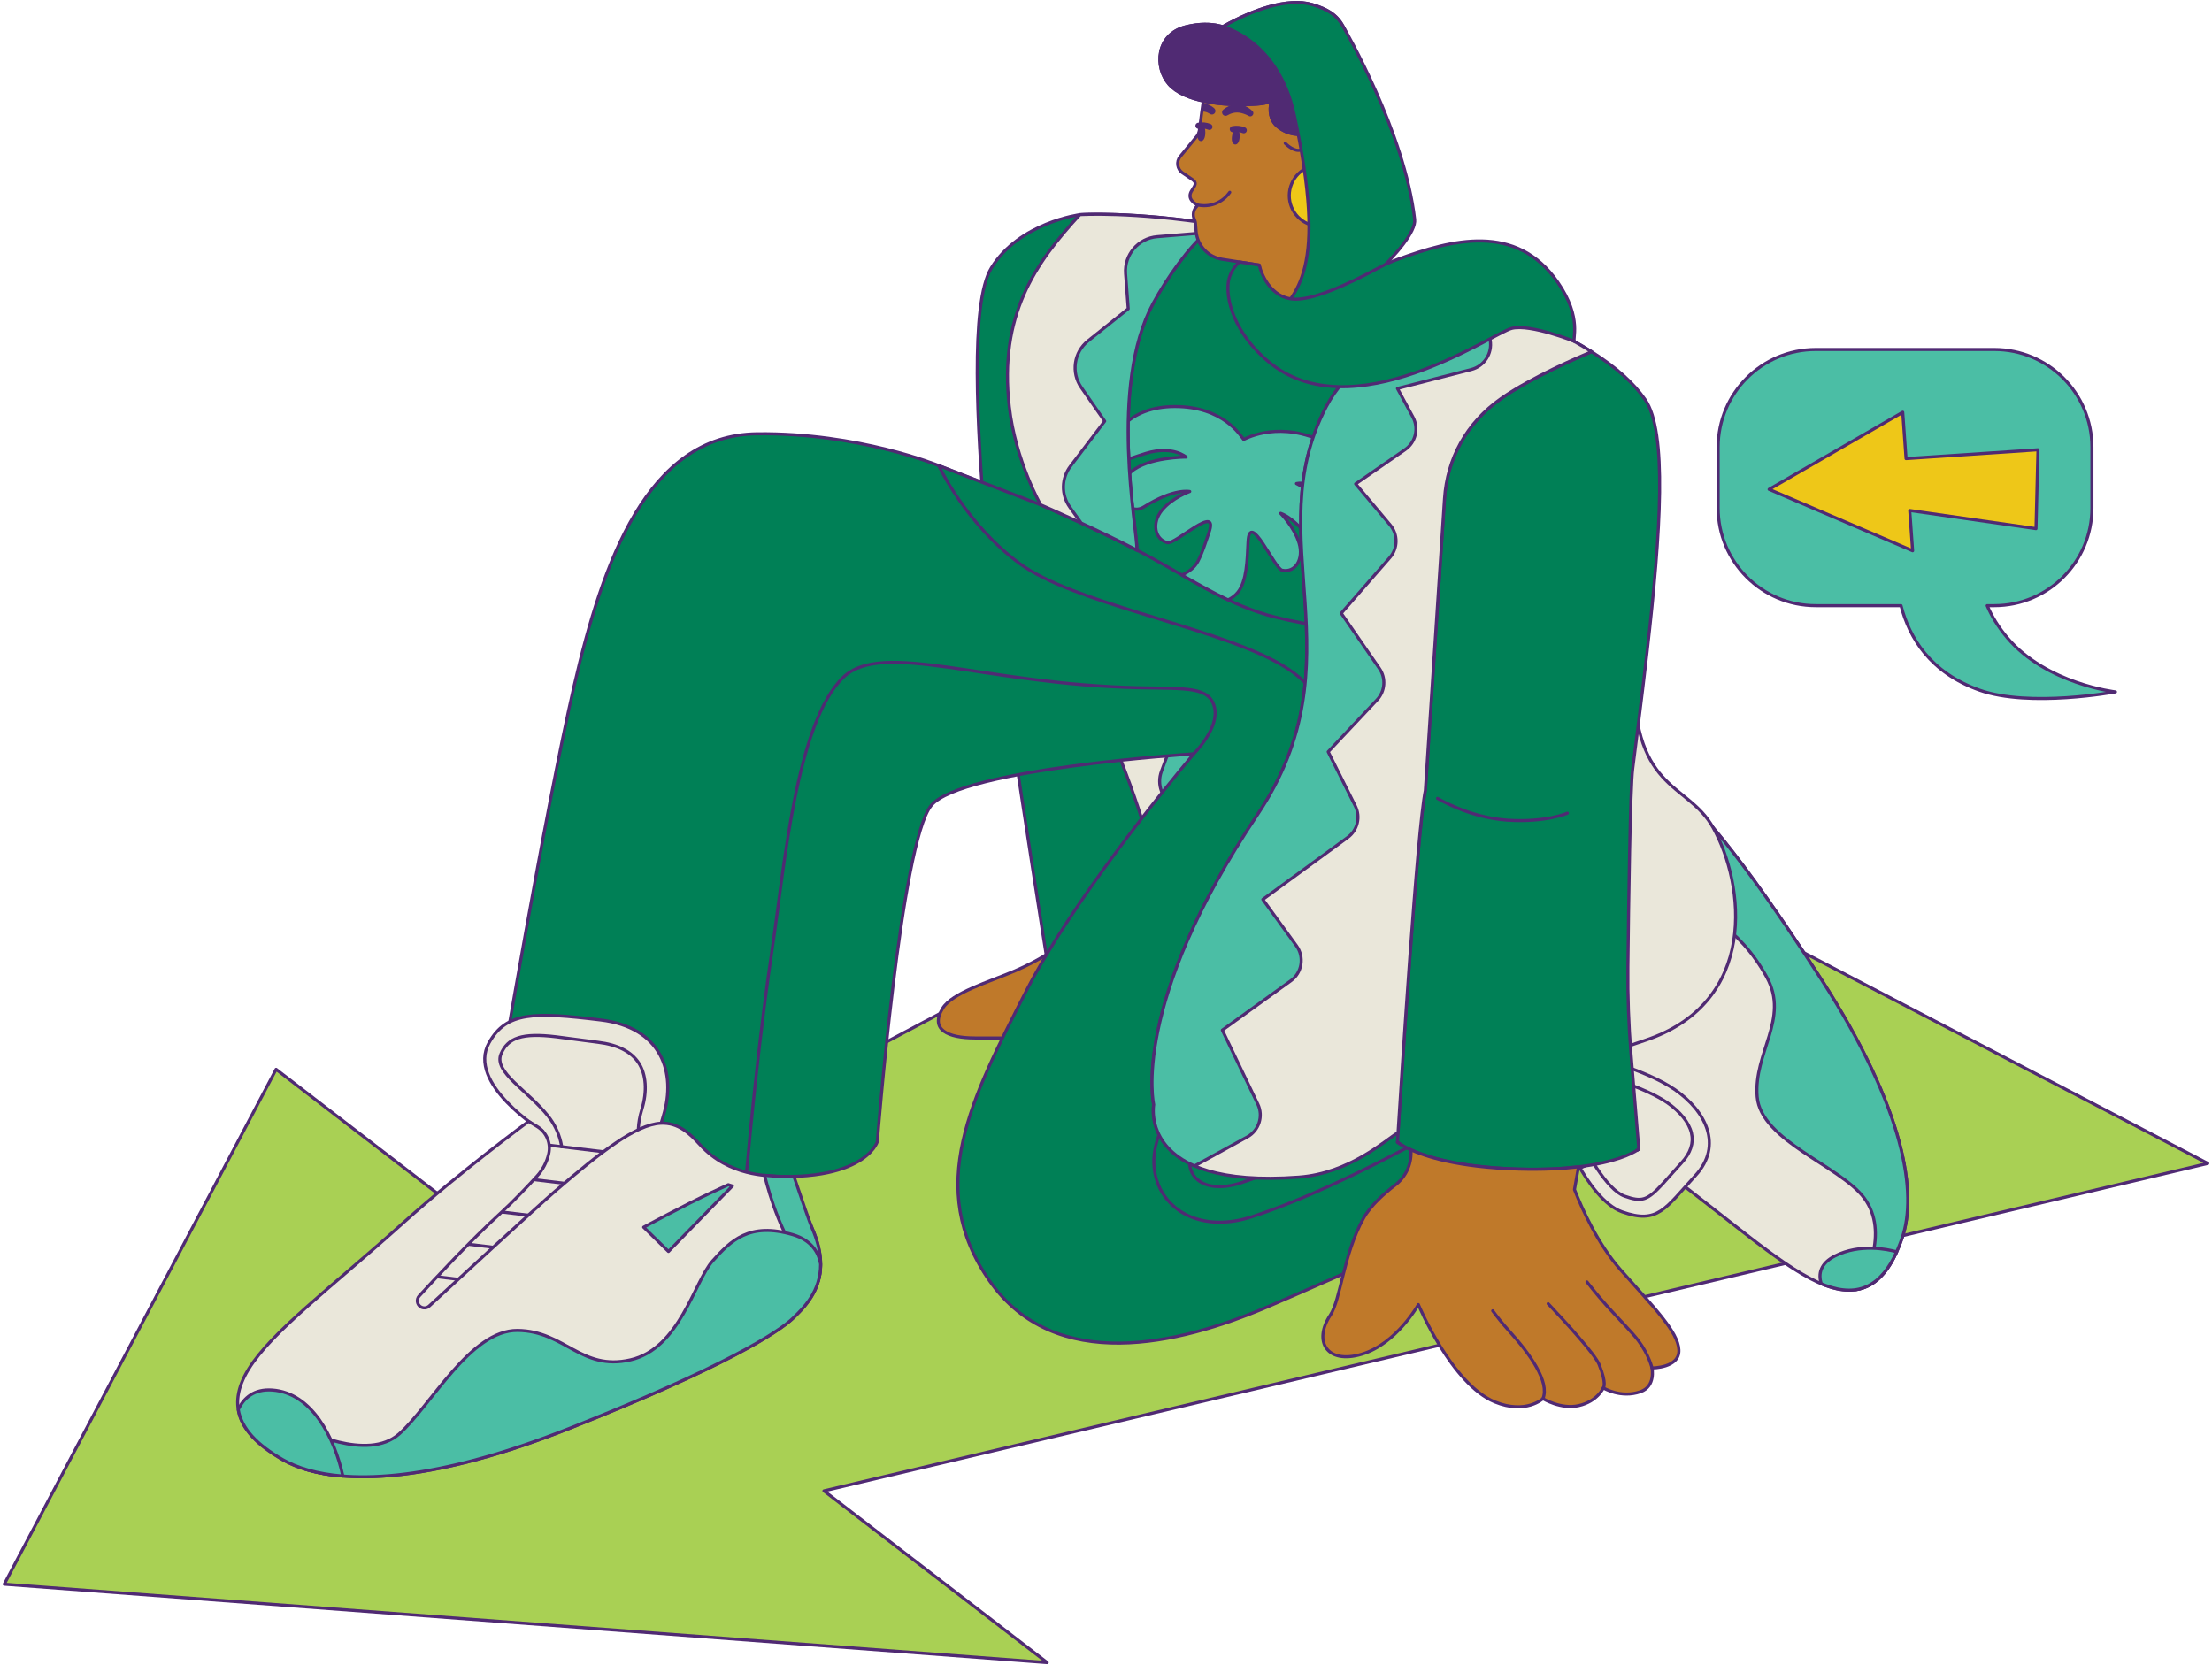 <svg width="522" height="393" viewBox="0 0 522 393" fill="none" xmlns="http://www.w3.org/2000/svg">
<path d="M521 274.581L336.564 178.353L118.942 293.766L65.152 252.375L1 373.893L247.121 392.399L194.442 351.863L521 274.581Z" fill="#A9D054"/>
<path d="M521 274.581L336.564 178.353L118.942 293.766L65.152 252.375L1 373.893L247.121 392.399L194.442 351.863L521 274.581Z" stroke="#502A73" stroke-width="0.724" stroke-miterlimit="10" stroke-linecap="round" stroke-linejoin="round"/>
<path d="M362.191 248.439C362.419 253.713 374.627 262.761 392.142 275.904C409.658 289.046 421.546 299.899 430.732 303.347C439.918 306.796 445.448 302.25 448.905 292.071C452.364 281.892 449.822 262.239 429.811 231.159C409.8 200.078 399.947 189.9 396.285 187.362C392.623 184.825 385.992 180.154 376.088 187.031C374.103 188.409 363.119 196.101 363.119 196.101L340.214 212.827C339.642 218.615 358.727 220.639 359.702 224.484C361.049 229.798 362.106 246.461 362.191 248.439Z" fill="#EAE7DA"/>
<path d="M362.191 248.439C362.419 253.713 374.627 262.761 392.142 275.904C409.658 289.046 421.546 299.899 430.732 303.347C439.918 306.796 445.448 302.25 448.905 292.071C452.364 281.892 449.822 262.239 429.811 231.159C409.8 200.078 399.947 189.9 396.285 187.362C392.623 184.825 385.992 180.154 376.088 187.031C374.103 188.409 363.119 196.101 363.119 196.101L340.214 212.827C339.642 218.615 358.727 220.639 359.702 224.484C361.049 229.798 362.106 246.461 362.191 248.439Z" stroke="#502A73" stroke-width="0.724" stroke-miterlimit="10" stroke-linecap="round" stroke-linejoin="round"/>
<path d="M340.678 214.592C343.262 218.578 352.265 217.784 355.588 220.585C366.001 217.842 382.677 206.24 385.59 198.411C387.779 192.527 387.215 187.389 385.868 183.444C383.058 183.497 379.803 184.451 376.088 187.03C374.103 188.409 363.12 196.101 363.12 196.101L340.296 212.767L340.678 214.592Z" fill="#4BBEA5"/>
<path d="M340.678 214.592C343.262 218.578 352.265 217.784 355.588 220.585C366.001 217.842 382.677 206.24 385.59 198.411C387.779 192.527 387.215 187.389 385.868 183.444C383.058 183.497 379.803 184.451 376.088 187.03C374.103 188.409 363.12 196.101 363.12 196.101L340.296 212.767L340.678 214.592Z" stroke="#502A73" stroke-width="0.724" stroke-miterlimit="10" stroke-linecap="round" stroke-linejoin="round"/>
<path d="M396.285 187.362C392.623 184.825 385.992 180.154 376.088 187.03C374.966 187.81 370.967 190.607 367.703 192.891C367.875 193.708 368.039 194.571 368.518 195.297C379.315 211.651 403.972 207.014 416.932 230.616C422.329 240.446 413.776 248.444 414.661 258.859C415.546 269.273 434.306 275.167 439.937 282.771C445.96 290.906 440.036 302.46 437.908 304.373C442.981 303.639 446.461 299.264 448.905 292.071C452.364 281.892 449.822 262.24 429.811 231.158C409.8 200.078 399.947 189.9 396.285 187.362Z" fill="#4BBEA5"/>
<path d="M396.285 187.362C392.623 184.825 385.992 180.154 376.088 187.03C374.966 187.81 370.967 190.607 367.703 192.891C367.875 193.708 368.039 194.571 368.518 195.297C379.315 211.651 403.972 207.014 416.932 230.616C422.329 240.446 413.776 248.444 414.661 258.859C415.546 269.273 434.306 275.167 439.937 282.771C445.96 290.906 440.036 302.46 437.908 304.373C442.981 303.639 446.461 299.264 448.905 292.071C452.364 281.892 449.822 262.24 429.811 231.158C409.8 200.078 399.947 189.9 396.285 187.362Z" stroke="#502A73" stroke-width="0.724" stroke-miterlimit="10" stroke-linecap="round" stroke-linejoin="round"/>
<path d="M374.259 217.12C374.802 217.866 375.558 218.904 376.609 220.349C380.346 225.484 387.118 233.664 387.118 233.664L391.307 227.243L374.366 216.188C374.331 216.496 374.295 216.807 374.259 217.12Z" fill="#4BBEA5"/>
<path d="M374.259 217.12C374.802 217.866 375.558 218.904 376.609 220.349C380.346 225.484 387.118 233.664 387.118 233.664L391.307 227.243L374.366 216.188C374.331 216.496 374.295 216.807 374.259 217.12Z" stroke="#502A73" stroke-width="0.724" stroke-miterlimit="10" stroke-linecap="round" stroke-linejoin="round"/>
<path d="M447.589 295.438C445.382 294.826 438.933 293.465 433.058 296.403C429.574 298.144 429.017 300.691 429.806 302.978C430.118 303.109 430.427 303.232 430.732 303.347C438.832 306.387 444.088 303.209 447.589 295.438Z" fill="#4BBEA5"/>
<path d="M447.589 295.438C445.382 294.826 438.933 293.465 433.058 296.403C429.574 298.144 429.017 300.691 429.806 302.978C430.118 303.109 430.427 303.232 430.732 303.347C438.832 306.387 444.088 303.209 447.589 295.438Z" stroke="#502A73" stroke-width="0.724" stroke-miterlimit="10" stroke-linecap="round" stroke-linejoin="round"/>
<path d="M387.037 261.741L385.253 265.342C386.691 266.432 387.923 267.383 388.78 268.072C389.419 268.588 390.027 269.068 390.603 269.513L392.131 266.429C390.626 264.982 388.863 263.369 387.037 261.741Z" fill="#4BBEA5"/>
<path d="M387.037 261.741L385.253 265.342C386.691 266.432 387.923 267.383 388.78 268.072C389.419 268.588 390.027 269.068 390.603 269.513L392.131 266.429C390.626 264.982 388.863 263.369 387.037 261.741Z" stroke="#502A73" stroke-width="0.724" stroke-miterlimit="10" stroke-linecap="round" stroke-linejoin="round"/>
<path d="M373.94 250.534L368.35 252.847C368.35 252.847 378.857 260.49 385.253 265.341L387.037 261.74C380.848 256.224 373.94 250.534 373.94 250.534Z" fill="#4BBEA5"/>
<path d="M373.94 250.534L368.35 252.847C368.35 252.847 378.857 260.49 385.253 265.341L387.037 261.74C380.848 256.224 373.94 250.534 373.94 250.534Z" stroke="#502A73" stroke-width="0.724" stroke-miterlimit="10" stroke-linecap="round" stroke-linejoin="round"/>
<path d="M396.295 270.964C395.669 269.979 394.127 268.35 392.131 266.43L390.603 269.514C396.27 273.896 398.744 274.812 396.295 270.964Z" fill="#4BBEA5"/>
<path d="M396.295 270.964C395.669 269.979 394.127 268.35 392.131 266.43L390.603 269.514C396.27 273.896 398.744 274.812 396.295 270.964Z" stroke="#502A73" stroke-width="0.724" stroke-miterlimit="10" stroke-linecap="round" stroke-linejoin="round"/>
<path d="M367.697 264.829C367.697 264.829 374.346 283.017 382.803 286.014C391.26 289.011 392.964 285.199 400.11 277.428C406.662 270.305 402.509 262.182 395.224 257.155C387.939 252.128 374.343 248.948 374.343 248.948L367.697 264.829Z" fill="#EAE7DA"/>
<path d="M367.697 264.829C367.697 264.829 374.346 283.017 382.803 286.014C391.26 289.011 392.964 285.199 400.11 277.428C406.662 270.305 402.509 262.182 395.224 257.155C387.939 252.128 374.343 248.948 374.343 248.948L367.697 264.829Z" stroke="#502A73" stroke-width="0.724" stroke-miterlimit="10" stroke-linecap="round" stroke-linejoin="round"/>
<path d="M374.696 252.907C378.559 253.849 388.324 256.71 393.437 260.239C396.475 262.335 398.555 264.927 399.145 267.351C399.727 269.75 398.954 272.129 396.844 274.423C395.889 275.461 395.019 276.443 394.251 277.308C393.599 278.043 392.993 278.726 392.419 279.351C388.745 283.345 387.476 283.759 383.369 282.303C379.234 280.838 373.913 271.759 371.564 265.36" fill="#EAE7DA"/>
<path d="M374.696 252.907C378.559 253.849 388.324 256.71 393.437 260.239C396.475 262.335 398.555 264.927 399.145 267.351C399.727 269.75 398.954 272.129 396.844 274.423C395.889 275.461 395.019 276.443 394.251 277.308C393.599 278.043 392.993 278.726 392.419 279.351C388.745 283.345 387.476 283.759 383.369 282.303C379.234 280.838 373.913 271.759 371.564 265.36" stroke="#502A73" stroke-width="0.724" stroke-miterlimit="10" stroke-linecap="round" stroke-linejoin="round"/>
<path d="M249.177 223.794C249.177 223.794 245.631 226.518 239.513 229.139C233.396 231.761 224.709 234.28 222.448 237.982C219.377 243.005 223.681 244.972 230.055 244.972H249.589C249.589 244.972 235.504 260.753 246.196 262.398C256.888 264.043 261.309 250.318 261.309 250.318L283.309 222.149" fill="#BF792A"/>
<path d="M249.177 223.794C249.177 223.794 245.631 226.518 239.513 229.139C233.396 231.761 224.709 234.28 222.448 237.982C219.377 243.005 223.681 244.972 230.055 244.972H249.589C249.589 244.972 235.504 260.753 246.196 262.398C256.888 264.043 261.309 250.318 261.309 250.318L283.309 222.149" stroke="#502A73" stroke-width="0.724" stroke-miterlimit="10" stroke-linecap="round" stroke-linejoin="round"/>
<path d="M232.331 122.483C232.431 123.769 232.529 125.021 232.626 126.23C234.27 146.997 248.149 233.253 248.149 233.253L293.385 219.271L279.633 133.628L232.331 122.483Z" fill="#008056"/>
<path d="M232.331 122.483C232.431 123.769 232.529 125.021 232.626 126.23C234.27 146.997 248.149 233.253 248.149 233.253L293.385 219.271L279.633 133.628L232.331 122.483Z" stroke="#502A73" stroke-width="0.724" stroke-miterlimit="10" stroke-linecap="round" stroke-linejoin="round"/>
<path d="M277.141 118.108L254.831 50.667C254.831 50.667 240.541 52.517 233.962 63.21C228.806 71.588 230.718 101.663 232.332 122.483L279.633 133.629L277.141 118.108Z" fill="#008056"/>
<path d="M277.141 118.108L254.831 50.667C254.831 50.667 240.541 52.517 233.962 63.21C228.806 71.588 230.718 101.663 232.332 122.483L279.633 133.629L277.141 118.108Z" stroke="#502A73" stroke-width="0.724" stroke-miterlimit="10" stroke-linecap="round" stroke-linejoin="round"/>
<path d="M250.565 147.408C250.565 147.408 275.342 198.658 272.103 210.224C268.865 221.79 297.446 233.047 317.339 231.197C337.232 229.346 318.11 198.761 318.11 198.761L316.722 179.33C316.722 179.33 283.412 157.587 281.562 153.423C279.711 149.259 250.565 147.408 250.565 147.408Z" fill="#EAE7DA"/>
<path d="M250.565 147.408C250.565 147.408 275.342 198.658 272.103 210.224C268.865 221.79 297.446 233.047 317.339 231.197C337.232 229.346 318.11 198.761 318.11 198.761L316.722 179.33C316.722 179.33 283.412 157.587 281.562 153.423C279.711 149.259 250.565 147.408 250.565 147.408Z" stroke="#502A73" stroke-width="0.724" stroke-miterlimit="10" stroke-linecap="round" stroke-linejoin="round"/>
<path d="M279.3 167.867L274.073 182.055C272.938 185.137 274.204 188.587 277.064 190.202L294.31 199.943L309.525 180.204L279.3 167.867Z" fill="#4BBEA5"/>
<path d="M279.3 167.867L274.073 182.055C272.938 185.137 274.204 188.587 277.064 190.202L294.31 199.943L309.525 180.204L279.3 167.867Z" stroke="#502A73" stroke-width="0.724" stroke-miterlimit="10" stroke-linecap="round" stroke-linejoin="round"/>
<path d="M357.331 181.643L329.572 144.633L289.683 135.996L284.238 136.341L283.103 134.146L221.522 109.884C221.522 109.884 202.631 102.093 178.651 102.378C152.744 102.687 142.257 132.501 135.473 161.904C128.687 191.307 117.738 256.075 117.738 256.075C117.738 256.075 123.29 270.88 175.361 277.048C203.662 280.401 207.026 269.492 207.026 269.492C207.026 269.492 212.578 198.709 219.775 190.073C226.971 181.437 281.459 177.942 281.459 177.942L281.693 177.938C274.447 186.577 252.867 213.017 242.187 233.869C229.232 259.159 218.13 280.338 233.55 302.339C248.972 324.34 278.169 317.349 298.936 308.508C314.716 301.789 355.897 283.32 374.77 274.835C380.316 272.342 383.141 266.113 381.364 260.297L357.331 181.643Z" fill="#008056"/>
<path d="M357.331 181.643L329.572 144.633L289.683 135.996L284.238 136.341L283.103 134.146L221.522 109.884C221.522 109.884 202.631 102.093 178.651 102.378C152.744 102.687 142.257 132.501 135.473 161.904C128.687 191.307 117.738 256.075 117.738 256.075C117.738 256.075 123.29 270.88 175.361 277.048C203.662 280.401 207.026 269.492 207.026 269.492C207.026 269.492 212.578 198.709 219.775 190.073C226.971 181.437 281.459 177.942 281.459 177.942L281.693 177.938C274.447 186.577 252.867 213.017 242.187 233.869C229.232 259.159 218.13 280.338 233.55 302.339C248.972 324.34 278.169 317.349 298.936 308.508C314.716 301.789 355.897 283.32 374.77 274.835C380.316 272.342 383.141 266.113 381.364 260.297L357.331 181.643Z" stroke="#502A73" stroke-width="0.724" stroke-miterlimit="10" stroke-linecap="round" stroke-linejoin="round"/>
<path d="M287.812 288.456C283.135 288.456 279.009 286.885 276.114 283.862C272.27 279.852 271.256 273.992 273.401 268.189C275.917 261.381 288.413 243.917 304.487 221.794C309.226 215.272 313.319 209.638 315.826 205.991C324.403 193.515 330.946 172.975 331.012 172.769C331.711 170.555 334.07 169.327 336.288 170.026C338.502 170.725 339.731 173.086 339.032 175.301C338.751 176.19 332.053 197.234 322.757 210.756C320.188 214.493 316.065 220.168 311.291 226.738C300.266 241.913 283.604 264.845 281.291 271.104C280.273 273.858 280.599 276.387 282.187 278.043C284.277 280.225 288.212 280.663 292.713 279.213C321.267 270.028 366.333 241.307 366.784 241.018C368.742 239.768 371.342 240.339 372.594 242.295C373.844 244.252 373.274 246.853 371.317 248.104C369.435 249.308 324.871 277.705 295.288 287.22C292.714 288.049 290.191 288.455 287.812 288.456Z" fill="#008056"/>
<path d="M287.812 288.456C283.135 288.456 279.009 286.885 276.114 283.862C272.27 279.852 271.256 273.992 273.401 268.189C275.917 261.381 288.413 243.917 304.487 221.794C309.226 215.272 313.319 209.638 315.826 205.991C324.403 193.515 330.946 172.975 331.012 172.769C331.711 170.555 334.07 169.327 336.288 170.026C338.502 170.725 339.731 173.086 339.032 175.301C338.751 176.19 332.053 197.234 322.757 210.756C320.188 214.493 316.065 220.168 311.291 226.738C300.266 241.913 283.604 264.845 281.291 271.104C280.273 273.858 280.599 276.387 282.187 278.043C284.277 280.225 288.212 280.663 292.713 279.213C321.267 270.028 366.333 241.307 366.784 241.018C368.742 239.768 371.342 240.339 372.594 242.295C373.844 244.252 373.274 246.853 371.317 248.104C369.435 249.308 324.871 277.705 295.288 287.22C292.714 288.049 290.191 288.455 287.812 288.456Z" stroke="#502A73" stroke-width="0.724" stroke-miterlimit="10" stroke-linecap="round" stroke-linejoin="round"/>
<path d="M295.852 264.711L308.497 254.842C321.142 244.972 338.414 228.626 338.414 228.626" stroke="#502A73" stroke-width="0.724" stroke-miterlimit="10" stroke-linecap="round" stroke-linejoin="round"/>
<path d="M354.246 94.051C361.401 89.042 372.754 84.192 375.586 83.014C364.687 76.116 347.584 69.161 321.759 61.153C281.973 48.816 254.832 50.666 254.832 50.666C244.218 62.199 244.409 78.112 244.962 93.229C245.429 106.006 245.579 119.136 245.579 119.136L221.522 109.883C221.522 109.883 227.999 123.763 240.644 133.016C253.289 142.267 284.44 147.511 300.478 155.838C316.516 164.166 310.348 172.802 318.058 182.979C325.768 193.157 336.358 186.577 336.358 186.577C336.358 186.577 340.264 127.155 340.881 117.697C341.499 108.239 346.021 99.808 354.246 94.051Z" fill="#008056"/>
<path d="M354.246 94.051C361.401 89.042 372.754 84.192 375.586 83.014C364.687 76.116 347.584 69.161 321.759 61.153C281.973 48.816 254.832 50.666 254.832 50.666C244.218 62.199 244.409 78.112 244.962 93.229C245.429 106.006 245.579 119.136 245.579 119.136L221.522 109.883C221.522 109.883 227.999 123.763 240.644 133.016C253.289 142.267 284.44 147.511 300.478 155.838C316.516 164.166 310.348 172.802 318.058 182.979C325.768 193.157 336.358 186.577 336.358 186.577C336.358 186.577 340.264 127.155 340.881 117.697C341.499 108.239 346.021 99.808 354.246 94.051Z" stroke="#502A73" stroke-width="0.724" stroke-miterlimit="10" stroke-linecap="round" stroke-linejoin="round"/>
<path d="M245.579 119.136C245.579 119.136 260.795 125.716 271.384 131.473C281.917 137.2 290.153 142.95 300.993 145.66C317.442 149.773 332.452 148.95 332.452 148.95" stroke="#502A73" stroke-width="0.724" stroke-miterlimit="10" stroke-linecap="round" stroke-linejoin="round"/>
<path d="M270.481 106.973C276.729 105.083 279.924 107.873 279.924 107.873C279.924 107.873 270.894 107.827 266.883 111.39C262.87 114.954 265.747 122.271 270.014 119.594C277.077 115.16 280.763 115.997 280.763 115.997C280.763 115.997 276.636 117.46 274.206 120.412C271.776 123.365 272.451 127.252 275.489 128.077C277.335 128.578 287.804 118.511 285.291 125.712C284.351 128.406 283.807 130.301 282.693 132.45C281.947 133.889 280.606 134.936 278.908 135.712C282.612 137.832 286.16 139.843 289.824 141.576C290.747 141.115 291.54 140.52 292.151 139.749C294.205 137.157 294.319 132.193 294.511 127.928C294.86 120.206 300.716 134.195 302.584 134.587C305.656 135.231 307.696 131.995 306.562 128.186C305.429 124.377 302.202 121.148 302.202 121.148C302.202 121.148 305.869 122.078 310.686 129.365C313.595 133.768 318.901 128.416 316.549 123.323C314.196 118.231 305.945 114.125 305.945 114.125C305.945 114.125 309.881 113.049 314.886 117.643C318.423 120.889 320.403 123.589 321.791 121.752C324.427 118.264 322.864 109.606 312.79 104.501C302.288 99.18 294.418 103.281 293.488 103.715C292.798 102.891 288.738 95.923 277.21 95.952C266.151 95.979 261.553 103.156 262.678 107.549C263.27 109.862 266.065 108.309 270.481 106.973Z" fill="#4BBEA5"/>
<path d="M270.481 106.973C276.729 105.083 279.924 107.873 279.924 107.873C279.924 107.873 270.894 107.827 266.883 111.39C262.87 114.954 265.747 122.271 270.014 119.594C277.077 115.16 280.763 115.997 280.763 115.997C280.763 115.997 276.636 117.46 274.206 120.412C271.776 123.365 272.451 127.252 275.489 128.077C277.335 128.578 287.804 118.511 285.291 125.712C284.351 128.406 283.807 130.301 282.693 132.45C281.947 133.889 280.606 134.936 278.908 135.712C282.612 137.832 286.16 139.843 289.824 141.576C290.747 141.115 291.54 140.52 292.151 139.749C294.205 137.157 294.319 132.193 294.511 127.928C294.86 120.206 300.716 134.195 302.584 134.587C305.656 135.231 307.696 131.995 306.562 128.186C305.429 124.377 302.202 121.148 302.202 121.148C302.202 121.148 305.869 122.078 310.686 129.365C313.595 133.768 318.901 128.416 316.549 123.323C314.196 118.231 305.945 114.125 305.945 114.125C305.945 114.125 309.881 113.049 314.886 117.643C318.423 120.889 320.403 123.589 321.791 121.752C324.427 118.264 322.864 109.606 312.79 104.501C302.288 99.18 294.418 103.281 293.488 103.715C292.798 102.891 288.738 95.923 277.21 95.952C266.151 95.979 261.553 103.156 262.678 107.549C263.27 109.862 266.065 108.309 270.481 106.973Z" stroke="#502A73" stroke-width="0.724" stroke-miterlimit="10" stroke-linecap="round" stroke-linejoin="round"/>
<path d="M245.579 119.136C245.579 119.136 258.076 124.54 268.301 129.838C268.362 124.787 261.617 91.069 272.103 71.639C276.268 63.921 283.172 54.744 287.495 53.073C267.208 49.824 254.832 50.667 254.832 50.667C244.218 62.199 235.71 74.415 238.177 96.004C239.629 108.707 245.579 119.136 245.579 119.136Z" fill="#EAE7DA"/>
<path d="M245.579 119.136C245.579 119.136 258.076 124.54 268.301 129.838C268.362 124.787 261.617 91.069 272.103 71.639C276.268 63.921 283.172 54.744 287.495 53.073C267.208 49.824 254.832 50.667 254.832 50.667C244.218 62.199 235.71 74.415 238.177 96.004C239.629 108.707 245.579 119.136 245.579 119.136Z" stroke="#502A73" stroke-width="0.724" stroke-miterlimit="10" stroke-linecap="round" stroke-linejoin="round"/>
<path d="M284.632 54.91L273.065 55.863C268.607 56.23 265.282 60.126 265.618 64.586L266.243 72.873L256.766 80.455C253.421 83.131 252.722 87.941 255.169 91.458L260.692 99.397L252.606 110.037C250.446 112.879 250.39 116.798 252.47 119.701L255.151 123.442C259.187 125.311 263.949 127.583 268.301 129.839C268.362 124.787 261.617 91.07 272.103 71.639C275.435 65.466 280.518 58.362 284.632 54.91Z" fill="#4BBEA5"/>
<path d="M284.632 54.91L273.065 55.863C268.607 56.23 265.282 60.126 265.618 64.586L266.243 72.873L256.766 80.455C253.421 83.131 252.722 87.941 255.169 91.458L260.692 99.397L252.606 110.037C250.446 112.879 250.39 116.798 252.47 119.701L255.151 123.442C259.187 125.311 263.949 127.583 268.301 129.839C268.362 124.787 261.617 91.07 272.103 71.639C275.435 65.466 280.518 58.362 284.632 54.91Z" stroke="#502A73" stroke-width="0.724" stroke-miterlimit="10" stroke-linecap="round" stroke-linejoin="round"/>
<path d="M368.35 252.847C368.35 252.847 377.926 248.932 388.071 245.589C415.211 236.645 411.664 208.578 404.262 195.316C398.11 184.293 384.677 187.143 385.603 156.609C386.528 126.075 384.215 132.552 384.215 132.552L370.798 139.029" fill="#EAE7DA"/>
<path d="M368.35 252.847C368.35 252.847 377.926 248.932 388.071 245.589C415.211 236.645 411.664 208.578 404.262 195.316C398.11 184.293 384.677 187.143 385.603 156.609C386.528 126.075 384.215 132.552 384.215 132.552L370.798 139.029" stroke="#502A73" stroke-width="0.724" stroke-miterlimit="10" stroke-linecap="round" stroke-linejoin="round"/>
<path d="M329.806 269.567C329.815 269.574 329.828 269.584 329.841 269.594C329.848 269.601 329.857 269.608 329.867 269.616C329.884 269.63 329.908 269.647 329.931 269.665C329.952 269.68 329.975 269.698 330 269.716C330.022 269.733 330.046 269.75 330.073 269.77C330.098 269.787 330.125 269.807 330.153 269.826C330.176 269.842 330.202 269.86 330.228 269.877C330.261 269.901 330.293 269.923 330.329 269.947C330.359 269.966 330.391 269.988 330.423 270.008C330.49 270.051 330.561 270.098 330.638 270.146C330.676 270.169 330.713 270.192 330.752 270.217C330.8 270.246 330.852 270.277 330.904 270.309C330.946 270.333 330.989 270.359 331.033 270.384C331.09 270.417 331.146 270.45 331.208 270.485C331.257 270.513 331.312 270.543 331.365 270.572C331.468 270.629 331.578 270.688 331.692 270.749C331.754 270.781 331.816 270.814 331.881 270.848C331.95 270.884 332.022 270.92 332.095 270.956C332.166 270.991 332.239 271.027 332.312 271.064C332.387 271.1 332.46 271.136 332.537 271.173C336.218 272.926 344.005 275.515 358.359 275.918C364.087 276.078 368.746 275.832 372.519 275.384C381.195 274.354 385.138 272.243 386.326 271.476C386.334 271.47 386.344 271.464 386.352 271.459C386.39 271.434 386.426 271.411 386.458 271.388C386.467 271.382 386.475 271.377 386.483 271.372C386.536 271.335 386.58 271.304 386.616 271.278C386.624 271.272 386.635 271.264 386.643 271.258C386.656 271.248 386.668 271.24 386.678 271.231C386.688 271.224 386.699 271.215 386.706 271.21C386.711 271.206 386.717 271.202 386.72 271.2C386.727 271.194 386.734 271.188 386.734 271.188L384.891 248.752C384.33 241.931 384.086 235.091 384.16 228.247C384.323 213.08 384.693 186.18 385.295 181.437C386.093 175.141 386.887 168.892 387.628 162.794C388.006 159.692 388.369 156.63 388.714 153.62C391.941 125.421 393.454 101.874 388.225 94.308C385.561 90.455 381.479 86.743 375.586 83.014C372.754 84.191 361.402 89.043 354.246 94.051C346.022 99.809 341.498 108.239 340.881 117.697C340.549 122.803 339.257 142.465 338.139 159.483C337.973 162.006 337.811 164.472 337.657 166.822C336.922 177.987 336.358 186.578 336.358 186.578C334.269 196.413 329.779 269.541 329.779 269.543C329.779 269.543 329.785 269.549 329.792 269.555C329.796 269.558 329.802 269.562 329.806 269.567Z" fill="#008056"/>
<path d="M329.806 269.567C329.815 269.574 329.828 269.584 329.841 269.594C329.848 269.601 329.857 269.608 329.867 269.616C329.884 269.63 329.908 269.647 329.931 269.665C329.952 269.68 329.975 269.698 330 269.716C330.022 269.733 330.046 269.75 330.073 269.77C330.098 269.787 330.125 269.807 330.153 269.826C330.176 269.842 330.202 269.86 330.228 269.877C330.261 269.901 330.293 269.923 330.329 269.947C330.359 269.966 330.391 269.988 330.423 270.008C330.49 270.051 330.561 270.098 330.638 270.146C330.676 270.169 330.713 270.192 330.752 270.217C330.8 270.246 330.852 270.277 330.904 270.309C330.946 270.333 330.989 270.359 331.033 270.384C331.09 270.417 331.146 270.45 331.208 270.485C331.257 270.513 331.312 270.543 331.365 270.572C331.468 270.629 331.578 270.688 331.692 270.749C331.754 270.781 331.816 270.814 331.881 270.848C331.95 270.884 332.022 270.92 332.095 270.956C332.166 270.991 332.239 271.027 332.312 271.064C332.387 271.1 332.46 271.136 332.537 271.173C336.218 272.926 344.005 275.515 358.359 275.918C364.087 276.078 368.746 275.832 372.519 275.384C381.195 274.354 385.138 272.243 386.326 271.476C386.334 271.47 386.344 271.464 386.352 271.459C386.39 271.434 386.426 271.411 386.458 271.388C386.467 271.382 386.475 271.377 386.483 271.372C386.536 271.335 386.58 271.304 386.616 271.278C386.624 271.272 386.635 271.264 386.643 271.258C386.656 271.248 386.668 271.24 386.678 271.231C386.688 271.224 386.699 271.215 386.706 271.21C386.711 271.206 386.717 271.202 386.72 271.2C386.727 271.194 386.734 271.188 386.734 271.188L384.891 248.752C384.33 241.931 384.086 235.091 384.16 228.247C384.323 213.08 384.693 186.18 385.295 181.437C386.093 175.141 386.887 168.892 387.628 162.794C388.006 159.692 388.369 156.63 388.714 153.62C391.941 125.421 393.454 101.874 388.225 94.308C385.561 90.455 381.479 86.743 375.586 83.014C372.754 84.191 361.402 89.043 354.246 94.051C346.022 99.809 341.498 108.239 340.881 117.697C340.549 122.803 339.257 142.465 338.139 159.483C337.973 162.006 337.811 164.472 337.657 166.822C336.922 177.987 336.358 186.578 336.358 186.578C334.269 196.413 329.779 269.541 329.779 269.543C329.779 269.543 329.785 269.549 329.792 269.555C329.796 269.558 329.802 269.562 329.806 269.567Z" stroke="#502A73" stroke-width="0.724" stroke-miterlimit="10" stroke-linecap="round" stroke-linejoin="round"/>
<path d="M386.484 271.37C386.475 271.376 386.468 271.382 386.459 271.388" stroke="#502A73" stroke-width="0.724" stroke-miterlimit="10" stroke-linecap="round" stroke-linejoin="round"/>
<path d="M386.354 271.458C386.345 271.463 386.335 271.47 386.326 271.476" stroke="#502A73" stroke-width="0.724" stroke-miterlimit="10" stroke-linecap="round" stroke-linejoin="round"/>
<path d="M330.228 269.878C330.202 269.86 330.176 269.843 330.153 269.826C330.176 269.843 330.201 269.86 330.228 269.878Z" fill="#008056"/>
<path d="M330.228 269.878C330.202 269.86 330.176 269.843 330.153 269.826C330.176 269.843 330.201 269.86 330.228 269.878Z" stroke="#502A73" stroke-width="0.724" stroke-miterlimit="10" stroke-linecap="round" stroke-linejoin="round"/>
<path d="M386.708 271.209C386.701 271.215 386.689 271.223 386.678 271.231C386.69 271.222 386.7 271.215 386.708 271.209Z" fill="#008056"/>
<path d="M386.708 271.209C386.701 271.215 386.689 271.223 386.678 271.231C386.69 271.222 386.7 271.215 386.708 271.209Z" stroke="#502A73" stroke-width="0.724" stroke-miterlimit="10" stroke-linecap="round" stroke-linejoin="round"/>
<path d="M329.793 269.555C329.786 269.55 329.778 269.544 329.778 269.544C329.778 269.544 329.784 269.548 329.793 269.555Z" fill="#008056"/>
<path d="M329.793 269.555C329.786 269.55 329.778 269.544 329.778 269.544C329.778 269.544 329.784 269.548 329.793 269.555Z" stroke="#502A73" stroke-width="0.724" stroke-miterlimit="10" stroke-linecap="round" stroke-linejoin="round"/>
<path d="M386.734 271.188C386.734 271.188 386.727 271.194 386.72 271.2C386.729 271.193 386.734 271.188 386.734 271.188Z" fill="#008056"/>
<path d="M386.734 271.188C386.734 271.188 386.727 271.194 386.72 271.2C386.729 271.193 386.734 271.188 386.734 271.188Z" stroke="#502A73" stroke-width="0.724" stroke-miterlimit="10" stroke-linecap="round" stroke-linejoin="round"/>
<path d="M386.644 271.257C386.636 271.264 386.625 271.272 386.616 271.278C386.625 271.271 386.636 271.264 386.644 271.257Z" fill="#008056"/>
<path d="M386.644 271.257C386.636 271.264 386.625 271.272 386.616 271.278C386.625 271.271 386.636 271.264 386.644 271.257Z" stroke="#502A73" stroke-width="0.724" stroke-miterlimit="10" stroke-linecap="round" stroke-linejoin="round"/>
<path d="M358.359 275.917C344.005 275.515 336.219 272.925 332.537 271.173C332.678 271.24 332.821 271.307 332.973 271.376C332.976 271.566 332.98 271.758 332.983 271.944C333.037 274.974 331.652 277.851 329.244 279.69C326.672 281.652 323.453 284.504 321.759 287.535C317.038 295.983 316.379 306.708 313.947 310.358C309.834 316.526 313.124 322.078 321.349 319.61C329.573 317.143 334.713 307.89 334.713 307.89C334.713 307.89 342.578 326.704 352.756 330.868C360.08 333.864 364.116 330.097 364.116 330.097C364.116 330.097 368.332 332.705 372.547 331.742C377.044 330.714 378.355 327.552 378.355 327.552C378.355 327.552 382.442 330.097 387.145 328.452C390.771 327.184 389.844 322.849 389.844 322.849C389.844 322.849 396.398 322.9 396.192 318.582C395.987 314.265 390.229 308.508 382.416 299.666C377.074 293.621 373.366 285.367 371.555 280.749C371.853 279.188 372.171 277.391 372.509 275.385C372.512 275.385 372.516 275.385 372.519 275.385C368.747 275.832 364.087 276.078 358.359 275.917Z" fill="#BF792A"/>
<path d="M358.359 275.917C344.005 275.515 336.219 272.925 332.537 271.173C332.678 271.24 332.821 271.307 332.973 271.376C332.976 271.566 332.98 271.758 332.983 271.944C333.037 274.974 331.652 277.851 329.244 279.69C326.672 281.652 323.453 284.504 321.759 287.535C317.038 295.983 316.379 306.708 313.947 310.358C309.834 316.526 313.124 322.078 321.349 319.61C329.573 317.143 334.713 307.89 334.713 307.89C334.713 307.89 342.578 326.704 352.756 330.868C360.08 333.864 364.116 330.097 364.116 330.097C364.116 330.097 368.332 332.705 372.547 331.742C377.044 330.714 378.355 327.552 378.355 327.552C378.355 327.552 382.442 330.097 387.145 328.452C390.771 327.184 389.844 322.849 389.844 322.849C389.844 322.849 396.398 322.9 396.192 318.582C395.987 314.265 390.229 308.508 382.416 299.666C377.074 293.621 373.366 285.367 371.555 280.749C371.853 279.188 372.171 277.391 372.509 275.385C372.512 275.385 372.516 275.385 372.519 275.385C368.747 275.832 364.087 276.078 358.359 275.917Z" stroke="#502A73" stroke-width="0.724" stroke-miterlimit="10" stroke-linecap="round" stroke-linejoin="round"/>
<path d="M330.752 270.216C330.713 270.192 330.676 270.169 330.638 270.146" stroke="#502A73" stroke-width="0.724" stroke-miterlimit="10" stroke-linecap="round" stroke-linejoin="round"/>
<path d="M332.313 271.063C332.239 271.027 332.165 270.991 332.094 270.956" stroke="#502A73" stroke-width="0.724" stroke-miterlimit="10" stroke-linecap="round" stroke-linejoin="round"/>
<path d="M330.074 269.77C330.047 269.751 330.023 269.732 330 269.715C330.023 269.732 330.046 269.75 330.074 269.77Z" fill="#008056"/>
<path d="M330.074 269.77C330.047 269.751 330.023 269.732 330 269.715C330.023 269.732 330.046 269.75 330.074 269.77Z" stroke="#502A73" stroke-width="0.724" stroke-miterlimit="10" stroke-linecap="round" stroke-linejoin="round"/>
<path d="M330.424 270.008C330.393 269.988 330.359 269.966 330.33 269.947C330.359 269.966 330.392 269.988 330.424 270.008Z" fill="#008056"/>
<path d="M330.424 270.008C330.393 269.988 330.359 269.966 330.33 269.947C330.359 269.966 330.392 269.988 330.424 270.008Z" stroke="#502A73" stroke-width="0.724" stroke-miterlimit="10" stroke-linecap="round" stroke-linejoin="round"/>
<path d="M331.033 270.383C330.989 270.357 330.946 270.332 330.905 270.307" stroke="#502A73" stroke-width="0.724" stroke-miterlimit="10" stroke-linecap="round" stroke-linejoin="round"/>
<path d="M331.882 270.848C331.816 270.814 331.755 270.781 331.693 270.748" stroke="#502A73" stroke-width="0.724" stroke-miterlimit="10" stroke-linecap="round" stroke-linejoin="round"/>
<path d="M329.931 269.665C329.908 269.646 329.885 269.629 329.868 269.615C329.886 269.63 329.907 269.646 329.931 269.665Z" fill="#008056"/>
<path d="M329.931 269.665C329.908 269.646 329.885 269.629 329.868 269.615C329.886 269.63 329.907 269.646 329.931 269.665Z" stroke="#502A73" stroke-width="0.724" stroke-miterlimit="10" stroke-linecap="round" stroke-linejoin="round"/>
<path d="M329.841 269.594C329.828 269.584 329.815 269.573 329.806 269.566C329.816 269.574 329.827 269.583 329.841 269.594Z" fill="#008056"/>
<path d="M329.841 269.594C329.828 269.584 329.815 269.573 329.806 269.566C329.816 269.574 329.827 269.583 329.841 269.594Z" stroke="#502A73" stroke-width="0.724" stroke-miterlimit="10" stroke-linecap="round" stroke-linejoin="round"/>
<path d="M331.365 270.572C331.313 270.543 331.258 270.514 331.208 270.485" stroke="#502A73" stroke-width="0.724" stroke-miterlimit="10" stroke-linecap="round" stroke-linejoin="round"/>
<path d="M352.253 309.359C353.291 310.776 354.604 312.435 356.184 314.18C361.058 319.561 365.748 326.124 364.116 330.097" fill="#BF792A"/>
<path d="M352.253 309.359C353.291 310.776 354.604 312.435 356.184 314.18C361.058 319.561 365.748 326.124 364.116 330.097" stroke="#502A73" stroke-width="0.724" stroke-miterlimit="10" stroke-linecap="round" stroke-linejoin="round"/>
<path d="M378.355 327.552C378.355 327.552 379.28 326.704 377.353 322.001C376.366 319.594 369.554 312.15 365.344 307.683" fill="#BF792A"/>
<path d="M378.355 327.552C378.355 327.552 379.28 326.704 377.353 322.001C376.366 319.594 369.554 312.15 365.344 307.683" stroke="#502A73" stroke-width="0.724" stroke-miterlimit="10" stroke-linecap="round" stroke-linejoin="round"/>
<path d="M389.844 322.849C389.844 322.849 389.15 319.764 386.606 316.372C385.158 314.442 381.961 311.264 379.024 307.993C376.798 305.515 374.5 302.544 374.5 302.544" fill="#BF792A"/>
<path d="M389.844 322.849C389.844 322.849 389.15 319.764 386.606 316.372C385.158 314.442 381.961 311.264 379.024 307.993C376.798 305.515 374.5 302.544 374.5 302.544" stroke="#502A73" stroke-width="0.724" stroke-miterlimit="10" stroke-linecap="round" stroke-linejoin="round"/>
<path d="M339.237 188.428C339.237 188.428 346.639 192.952 355.686 193.569C364.733 194.185 369.874 191.924 369.874 191.924" stroke="#502A73" stroke-width="0.724" stroke-miterlimit="10" stroke-linecap="round" stroke-linejoin="round"/>
<path d="M281.459 177.942L281.694 177.938C281.694 177.938 287.833 171.877 286.599 166.942C285.365 162.007 280.145 162.572 268.711 162.315C232.111 161.493 208.26 151.006 199.007 159.848C187.857 170.502 185.002 205.377 182.352 223.074C179.36 243.06 177.182 265.339 176.128 277.134" stroke="#502A73" stroke-width="0.724" stroke-miterlimit="10" stroke-linecap="round" stroke-linejoin="round"/>
<path d="M128.019 266.941C128.019 266.941 109.939 255.808 115.425 246.07C119.537 238.772 126.026 238.819 141.743 240.725C156.151 242.472 159.637 253.182 156.543 263.346C153.45 273.51 152.636 278.087 152.636 278.087L94.383 320.064L84.679 311.312L128.019 266.941Z" fill="#EAE7DA"/>
<path d="M128.019 266.941C128.019 266.941 109.939 255.808 115.425 246.07C119.537 238.772 126.026 238.819 141.743 240.725C156.151 242.472 159.637 253.182 156.543 263.346C153.45 273.51 152.636 278.087 152.636 278.087L94.383 320.064L84.679 311.312L128.019 266.941Z" stroke="#502A73" stroke-width="0.724" stroke-miterlimit="10" stroke-linecap="round" stroke-linejoin="round"/>
<path d="M149.076 274.122C152.435 270.344 149.304 268.936 151.475 261.803C152.764 257.565 152.493 253.581 150.729 250.873C148.983 248.192 145.745 246.547 141.105 245.985C139.006 245.73 137.058 245.465 135.338 245.232C133.877 245.034 132.522 244.849 131.259 244.696C123.179 243.716 119.845 244.94 118.232 248.723C116.393 253.038 124.624 257.397 129.379 263.445C130.771 265.216 131.789 267.261 132.314 269.451C132.411 269.857 132.492 270.271 132.542 270.667" fill="#EAE7DA"/>
<path d="M149.076 274.122C152.435 270.344 149.304 268.936 151.475 261.803C152.764 257.565 152.493 253.581 150.729 250.873C148.983 248.192 145.745 246.547 141.105 245.985C139.006 245.73 137.058 245.465 135.338 245.232C133.877 245.034 132.522 244.849 131.259 244.696C123.179 243.716 119.845 244.94 118.232 248.723C116.393 253.038 124.624 257.397 129.379 263.445C130.771 265.216 131.789 267.261 132.314 269.451C132.411 269.857 132.492 270.271 132.542 270.667" stroke="#502A73" stroke-width="0.724" stroke-miterlimit="10" stroke-linecap="round" stroke-linejoin="round"/>
<path d="M152.133 273.014L125.459 269.779" stroke="#502A73" stroke-width="0.724" stroke-miterlimit="10" stroke-linecap="round" stroke-linejoin="round"/>
<path d="M117.759 277.408L144.433 280.643" stroke="#502A73" stroke-width="0.724" stroke-miterlimit="10" stroke-linecap="round" stroke-linejoin="round"/>
<path d="M110.061 285.037L136.734 288.272" stroke="#502A73" stroke-width="0.724" stroke-miterlimit="10" stroke-linecap="round" stroke-linejoin="round"/>
<path d="M102.362 292.666L129.036 295.901" stroke="#502A73" stroke-width="0.724" stroke-miterlimit="10" stroke-linecap="round" stroke-linejoin="round"/>
<path d="M94.663 300.295L121.336 303.53" stroke="#502A73" stroke-width="0.724" stroke-miterlimit="10" stroke-linecap="round" stroke-linejoin="round"/>
<path d="M124.754 264.653C124.754 264.653 108.399 276.709 95.365 288.419C77.986 304.032 64.168 314.229 58.658 323.13C53.148 332.031 56.763 338.759 66.701 344.484C76.639 350.209 97.734 351.615 134.403 337.101C171.074 322.587 183.764 314.379 187.178 311.072C190.591 307.765 196.852 301.79 191.704 290.001C190.672 287.638 189.04 283.462 189.04 283.462L183.123 277.632C181.478 277.376 172.175 277.786 165.205 270.173C162.863 267.615 160.12 264.878 155.894 265.102C150.053 265.413 141.677 271.955 131.099 281.056C126.535 284.983 106.022 303.873 101.291 308.233C100.718 308.761 99.86 308.823 99.215 308.385C98.369 307.811 98.229 306.621 98.92 305.867C102.218 302.27 111.113 292.694 118.049 286.385C121.143 283.57 124.579 279.926 126.715 277.595C128.079 276.107 129.033 274.29 129.488 272.323C130.068 269.816 128.975 267.22 126.777 265.883L124.754 264.653Z" fill="#EAE7DA"/>
<path d="M124.754 264.653C124.754 264.653 108.399 276.709 95.365 288.419C77.986 304.032 64.168 314.229 58.658 323.13C53.148 332.031 56.763 338.759 66.701 344.484C76.639 350.209 97.734 351.615 134.403 337.101C171.074 322.587 183.764 314.379 187.178 311.072C190.591 307.765 196.852 301.79 191.704 290.001C190.672 287.638 189.04 283.462 189.04 283.462L183.123 277.632C181.478 277.376 172.175 277.786 165.205 270.173C162.863 267.615 160.12 264.878 155.894 265.102C150.053 265.413 141.677 271.955 131.099 281.056C126.535 284.983 106.022 303.873 101.291 308.233C100.718 308.761 99.86 308.823 99.215 308.385C98.369 307.811 98.229 306.621 98.92 305.867C102.218 302.27 111.113 292.694 118.049 286.385C121.143 283.57 124.579 279.926 126.715 277.595C128.079 276.107 129.033 274.29 129.488 272.323C130.068 269.816 128.975 267.22 126.777 265.883L124.754 264.653Z" stroke="#502A73" stroke-width="0.724" stroke-miterlimit="10" stroke-linecap="round" stroke-linejoin="round"/>
<path d="M187.374 277.698C185.282 277.725 182.975 277.633 180.424 277.392C181.667 282.346 184.515 291.987 189.793 298.276C191.027 299.747 192.136 301.068 193.139 302.264C194.02 299.089 193.924 295.087 191.703 290.002C191.07 288.552 188.932 282.307 187.374 277.698Z" fill="#4BBEA5"/>
<path d="M187.374 277.698C185.282 277.725 182.975 277.633 180.424 277.392C181.667 282.346 184.515 291.987 189.793 298.276C191.027 299.747 192.136 301.068 193.139 302.264C194.02 299.089 193.924 295.087 191.703 290.002C191.07 288.552 188.932 282.307 187.374 277.698Z" stroke="#502A73" stroke-width="0.724" stroke-miterlimit="10" stroke-linecap="round" stroke-linejoin="round"/>
<path d="M187.084 291.391C176.817 288.374 172.467 292.808 168.165 297.602C163.861 302.397 160.431 318.284 148.767 320.945C137.103 323.606 133.293 314.107 122.143 313.995C110.992 313.883 101.741 331.722 94.194 338.427C86.647 345.132 71.475 337.267 71.475 337.267L71.713 346.651C83.049 350.28 103.017 349.524 134.404 337.101C171.074 322.587 183.765 314.379 187.178 311.072C189.672 308.657 193.678 304.815 193.655 298.327C193.15 295.505 191.461 292.677 187.084 291.391Z" fill="#4BBEA5"/>
<path d="M187.084 291.391C176.817 288.374 172.467 292.808 168.165 297.602C163.861 302.397 160.431 318.284 148.767 320.945C137.103 323.606 133.293 314.107 122.143 313.995C110.992 313.883 101.741 331.722 94.194 338.427C86.647 345.132 71.475 337.267 71.475 337.267L71.713 346.651C83.049 350.28 103.017 349.524 134.404 337.101C171.074 322.587 183.765 314.379 187.178 311.072C189.672 308.657 193.678 304.815 193.655 298.327C193.15 295.505 191.461 292.677 187.084 291.391Z" stroke="#502A73" stroke-width="0.724" stroke-miterlimit="10" stroke-linecap="round" stroke-linejoin="round"/>
<path d="M64.262 328.063C59.927 327.752 57.534 329.939 56.22 332.653C56.953 337.143 60.653 341 66.701 344.484C70.084 346.433 74.763 347.879 80.907 348.369C78.95 339.344 73.631 328.734 64.262 328.063Z" fill="#4BBEA5"/>
<path d="M64.262 328.063C59.927 327.752 57.534 329.939 56.22 332.653C56.953 337.143 60.653 341 66.701 344.484C70.084 346.433 74.763 347.879 80.907 348.369C78.95 339.344 73.631 328.734 64.262 328.063Z" stroke="#502A73" stroke-width="0.724" stroke-miterlimit="10" stroke-linecap="round" stroke-linejoin="round"/>
<path d="M171.873 279.605C170.979 280.019 169.736 280.595 168.007 281.397C161.859 284.246 151.897 289.64 151.897 289.64L157.751 295.354L172.826 279.91C172.511 279.81 172.193 279.708 171.873 279.605Z" fill="#4BBEA5"/>
<path d="M171.873 279.605C170.979 280.019 169.736 280.595 168.007 281.397C161.859 284.246 151.897 289.64 151.897 289.64L157.751 295.354L172.826 279.91C172.511 279.81 172.193 279.708 171.873 279.605Z" stroke="#502A73" stroke-width="0.724" stroke-miterlimit="10" stroke-linecap="round" stroke-linejoin="round"/>
<path d="M473.72 150.547C471.516 147.952 469.995 145.369 468.947 142.939H470.615C483.345 142.939 493.665 132.62 493.665 119.889V105.538C493.665 92.808 483.345 82.488 470.615 82.488H428.505C415.776 82.488 405.456 92.808 405.456 105.538V119.889C405.456 132.62 415.776 142.939 428.505 142.939H448.616C450.573 150.525 455.507 158.75 467.14 162.884C478.978 167.091 499.216 163.295 499.216 163.295C499.216 163.295 482.973 161.445 473.72 150.547Z" fill="#4BBEA5"/>
<path d="M473.72 150.547C471.516 147.952 469.995 145.369 468.947 142.939H470.615C483.345 142.939 493.665 132.62 493.665 119.889V105.538C493.665 92.808 483.345 82.488 470.615 82.488H428.505C415.776 82.488 405.456 92.808 405.456 105.538V119.889C405.456 132.62 415.776 142.939 428.505 142.939H448.616C450.573 150.525 455.507 158.75 467.14 162.884C478.978 167.091 499.216 163.295 499.216 163.295C499.216 163.295 482.973 161.445 473.72 150.547Z" stroke="#502A73" stroke-width="0.724" stroke-miterlimit="10" stroke-linecap="round" stroke-linejoin="round"/>
<path d="M480.931 106.148L449.798 108.237L449.017 97.293L417.485 115.489L451.352 129.985L450.673 120.479L480.465 124.763L480.931 106.148Z" fill="#EEC718"/>
<path d="M480.931 106.148L449.798 108.237L449.017 97.293L417.485 115.489L451.352 129.985L450.673 120.479L480.465 124.763L480.931 106.148Z" stroke="#502A73" stroke-width="0.724" stroke-miterlimit="10" stroke-linecap="round" stroke-linejoin="round"/>
<path d="M355.892 73.165L348.592 74.723C348.592 74.723 322.417 77.92 312.969 96.004C296.777 127 321.223 155.751 296.777 192.232C266.706 237.107 272.257 260.702 272.257 260.702C272.257 260.702 268.523 280.64 306.493 277.819C318.598 276.919 327.114 268.932 329.917 267.313C330.688 254.989 334.487 195.388 336.358 186.578C336.358 186.578 336.923 177.987 337.656 166.821C337.811 164.471 337.973 162.006 338.138 159.483C338.207 158.44 338.276 157.389 338.346 156.33C338.409 155.376 338.471 154.418 338.534 153.457C338.552 153.192 338.57 152.928 338.587 152.663C339.444 139.609 340.315 126.343 340.724 120.105C340.726 120.076 340.728 120.05 340.729 120.022C340.764 119.498 340.794 119.029 340.821 118.612C340.844 118.273 340.865 117.96 340.882 117.697C341.498 108.238 346.022 99.808 354.247 94.05C361.402 89.042 372.755 84.191 375.587 83.014C370.474 79.777 363.995 76.53 355.892 73.165Z" fill="#EAE7DA"/>
<path d="M355.892 73.165L348.592 74.723C348.592 74.723 322.417 77.92 312.969 96.004C296.777 127 321.223 155.751 296.777 192.232C266.706 237.107 272.257 260.702 272.257 260.702C272.257 260.702 268.523 280.64 306.493 277.819C318.598 276.919 327.114 268.932 329.917 267.313C330.688 254.989 334.487 195.388 336.358 186.578C336.358 186.578 336.923 177.987 337.656 166.821C337.811 164.471 337.973 162.006 338.138 159.483C338.207 158.44 338.276 157.389 338.346 156.33C338.409 155.376 338.471 154.418 338.534 153.457C338.552 153.192 338.57 152.928 338.587 152.663C339.444 139.609 340.315 126.343 340.724 120.105C340.726 120.076 340.728 120.05 340.729 120.022C340.764 119.498 340.794 119.029 340.821 118.612C340.844 118.273 340.865 117.96 340.882 117.697C341.498 108.238 346.022 99.808 354.247 94.05C361.402 89.042 372.755 84.191 375.587 83.014C370.474 79.777 363.995 76.53 355.892 73.165Z" stroke="#502A73" stroke-width="0.724" stroke-miterlimit="10" stroke-linecap="round" stroke-linejoin="round"/>
<path d="M312.969 96.005C296.778 127.002 321.223 155.753 296.778 192.233C266.706 237.108 272.258 260.702 272.258 260.702C272.258 260.702 270.478 270.222 281.904 275.175L294.343 268.333C297.094 266.821 298.183 263.423 296.827 260.594L288.45 243.123L304.608 231.479C307.265 229.564 307.861 225.857 305.938 223.207L298.011 212.28L318.032 197.65C320.362 195.946 321.123 192.81 319.833 190.229L313.432 177.429L324.96 165.181C326.871 163.15 327.104 160.059 325.518 157.765L316.516 144.736L327.989 131.59C329.907 129.393 329.936 126.126 328.059 123.894L319.909 114.202L331.591 106.114C334.07 104.398 334.861 101.091 333.428 98.438L329.778 91.687L347.187 87.217C350.248 86.431 352.196 83.431 351.667 80.316L350.644 74.286L348.682 74.704C348.625 74.717 348.571 74.727 348.513 74.734C346.933 74.944 322.114 78.5 312.969 96.005Z" fill="#4BBEA5"/>
<path d="M312.969 96.005C296.778 127.002 321.223 155.753 296.778 192.233C266.706 237.108 272.258 260.702 272.258 260.702C272.258 260.702 270.478 270.222 281.904 275.175L294.343 268.333C297.094 266.821 298.183 263.423 296.827 260.594L288.45 243.123L304.608 231.479C307.265 229.564 307.861 225.857 305.938 223.207L298.011 212.28L318.032 197.65C320.362 195.946 321.123 192.81 319.833 190.229L313.432 177.429L324.96 165.181C326.871 163.15 327.104 160.059 325.518 157.765L316.516 144.736L327.989 131.59C329.907 129.393 329.936 126.126 328.059 123.894L319.909 114.202L331.591 106.114C334.07 104.398 334.861 101.091 333.428 98.438L329.778 91.687L347.187 87.217C350.248 86.431 352.196 83.431 351.667 80.316L350.644 74.286L348.682 74.704C348.625 74.717 348.571 74.727 348.513 74.734C346.933 74.944 322.114 78.5 312.969 96.005Z" stroke="#502A73" stroke-width="0.724" stroke-miterlimit="10" stroke-linecap="round" stroke-linejoin="round"/>
<path d="M300.606 76.605L323.05 68.106C322.957 65.9 322.527 55.585 322.4 52.802C321.8 39.746 320.849 22.125 319.861 16.649C317.931 5.955 316.505 3.119 309.648 1.073C303.856 -0.657 295.479 2.417 288.944 6.076C285.023 8.272 284.398 20.936 284.398 20.936C284.398 20.936 283.742 25.127 283.056 30.627C282.992 31.298 282.7 31.927 282.228 32.409L278.507 36.945C277.525 38.142 277.781 39.924 279.062 40.795L281.471 42.434C282.427 43.153 282.113 43.636 281.244 44.967C280.015 46.847 281.863 47.955 282.282 48.209C283.032 48.668 281.871 48.701 281.641 50.186C281.444 51.458 282.064 51.889 282.107 52.643C282.157 53.519 282.215 54.153 282.273 54.722C282.617 58.022 285.133 60.676 288.41 61.19L297.163 62.559L299.496 77.085L300.606 76.605Z" fill="#BF792A"/>
<path d="M300.606 76.605L323.05 68.106C322.957 65.9 322.527 55.585 322.4 52.802C321.8 39.746 320.849 22.125 319.861 16.649C317.931 5.955 316.505 3.119 309.648 1.073C303.856 -0.657 295.479 2.417 288.944 6.076C285.023 8.272 284.398 20.936 284.398 20.936C284.398 20.936 283.742 25.127 283.056 30.627C282.992 31.298 282.7 31.927 282.228 32.409L278.507 36.945C277.525 38.142 277.781 39.924 279.062 40.795L281.471 42.434C282.427 43.153 282.113 43.636 281.244 44.967C280.015 46.847 281.863 47.955 282.282 48.209C283.032 48.668 281.871 48.701 281.641 50.186C281.444 51.458 282.064 51.889 282.107 52.643C282.157 53.519 282.215 54.153 282.273 54.722C282.617 58.022 285.133 60.676 288.41 61.19L297.163 62.559L299.496 77.085L300.606 76.605Z" stroke="#502A73" stroke-width="0.724" stroke-miterlimit="10" stroke-linecap="round" stroke-linejoin="round"/>
<path d="M310.876 32.929C310.984 31.867 311.207 30.94 311.535 30.321C312.853 27.846 315.583 26.724 318.058 28.041C320.533 29.359 321.011 32.27 320.283 34.978C319.602 37.504 318.181 39.69 316.627 40.87C315.438 41.772 314.172 42.086 313.099 41.515" fill="#BF792A"/>
<path d="M310.876 32.929C310.984 31.867 311.207 30.94 311.535 30.321C312.853 27.846 315.583 26.724 318.058 28.041C320.533 29.359 321.011 32.27 320.283 34.978C319.602 37.504 318.181 39.69 316.627 40.87C315.438 41.772 314.172 42.086 313.099 41.515" stroke="#502A73" stroke-width="0.724" stroke-miterlimit="10" stroke-linecap="round" stroke-linejoin="round"/>
<path d="M308.876 33.995C308.876 33.995 307.992 35.468 306.437 35.486C304.883 35.506 303.293 33.812 303.293 33.812" stroke="#502A73" stroke-width="0.724" stroke-miterlimit="10" stroke-linecap="round" stroke-linejoin="round"/>
<path d="M313.354 33.363C313.354 33.363 314.148 30.447 316.578 31.741C318.155 32.58 317.635 35.243 316.101 35.971C315.25 36.375 314.037 35.919 314.037 35.919C314.037 35.919 314.822 36.573 314.371 37.374C313.806 38.383 312.703 37.463 312.703 37.463" fill="#BF792A"/>
<path d="M313.354 33.363C313.354 33.363 314.148 30.447 316.578 31.741C318.155 32.58 317.635 35.243 316.101 35.971C315.25 36.375 314.037 35.919 314.037 35.919C314.037 35.919 314.822 36.573 314.371 37.374C313.806 38.383 312.703 37.463 312.703 37.463" stroke="#502A73" stroke-width="0.724" stroke-miterlimit="10" stroke-linecap="round" stroke-linejoin="round"/>
<path d="M282.54 48.353C285.309 48.996 288.2 47.968 289.942 45.72L290.204 45.382" stroke="#502A73" stroke-width="0.724" stroke-miterlimit="10" stroke-linecap="round" stroke-linejoin="round"/>
<path d="M290.929 30.487C291.796 30.321 292.692 30.41 293.509 30.742" stroke="#502A73" stroke-width="1.448" stroke-miterlimit="10" stroke-linecap="round" stroke-linejoin="round"/>
<path d="M291.308 30.492C291.014 30.931 290.774 31.676 290.704 32.377C290.595 33.48 290.949 34.052 291.451 34.102C291.953 34.152 292.412 33.66 292.522 32.557C292.591 31.856 292.502 31.078 292.3 30.59L291.308 30.492Z" fill="#502A73"/>
<path d="M282.822 29.684C283.689 29.518 284.585 29.607 285.402 29.939" stroke="#502A73" stroke-width="1.448" stroke-miterlimit="10" stroke-linecap="round" stroke-linejoin="round"/>
<path d="M283.201 29.689C282.907 30.128 282.667 30.873 282.598 31.574C282.488 32.677 282.842 33.249 283.344 33.299C283.846 33.349 284.305 32.857 284.415 31.754C284.484 31.053 284.395 30.275 284.193 29.787L283.201 29.689Z" fill="#502A73"/>
<path d="M288.449 26.822C288.641 27.283 289.198 27.481 289.628 27.227C290.36 26.792 291.554 26.323 292.952 26.687C293.716 26.885 294.27 27.128 294.672 27.367C295.142 27.646 295.74 27.315 295.776 26.77C295.791 26.549 295.706 26.335 295.546 26.181C294.727 25.397 292.011 23.272 288.71 25.839C288.412 26.07 288.305 26.474 288.449 26.822Z" fill="#502A73"/>
<path d="M285.003 24.638C284.591 24.474 284.217 24.437 283.883 24.472L283.617 26.398C283.804 26.353 284.007 26.331 284.234 26.363C284.723 26.434 285.188 26.665 285.55 26.895C285.961 27.156 286.504 27.013 286.733 26.584C286.908 26.253 286.842 25.85 286.573 25.589C286.282 25.306 285.796 24.952 285.003 24.638Z" fill="#502A73"/>
<path d="M313.471 27.054C314.15 24.318 307.922 21.878 303.811 20.583C304.312 19.382 304.218 18.379 304.218 18.379L303.442 8.831L290.034 6.928C290.034 6.928 286.43 4.7 279.897 6.303C272.705 8.068 272.383 15.974 275.905 19.921C279.427 23.868 288.218 25.117 296.492 24.585C297.881 24.496 299.018 24.259 299.953 23.93C299.5 26.107 299.672 28.349 301.473 29.85C306.079 33.69 312.465 31.104 313.471 27.054Z" fill="#502A73"/>
<path d="M313.471 27.054C314.15 24.318 307.922 21.878 303.811 20.583C304.312 19.382 304.218 18.379 304.218 18.379L303.442 8.831L290.034 6.928C290.034 6.928 286.43 4.7 279.897 6.303C272.705 8.068 272.383 15.974 275.905 19.921C279.427 23.868 288.218 25.117 296.492 24.585C297.881 24.496 299.018 24.259 299.953 23.93C299.5 26.107 299.672 28.349 301.473 29.85C306.079 33.69 312.465 31.104 313.471 27.054Z" stroke="#502A73" stroke-width="0.724" stroke-miterlimit="10" stroke-linecap="round" stroke-linejoin="round"/>
<path d="M313.471 27.054C314.15 24.318 307.922 21.878 303.811 20.583C304.312 19.382 304.218 18.379 304.218 18.379L303.442 8.831L290.034 6.928C290.034 6.928 286.43 4.7 279.897 6.303C272.705 8.068 272.383 15.974 275.905 19.921C279.427 23.868 288.218 25.117 296.492 24.585C297.881 24.496 299.018 24.259 299.953 23.93C299.5 26.107 299.672 28.349 301.473 29.85C306.079 33.69 312.465 31.104 313.471 27.054Z" stroke="#502A73" stroke-width="0.724" stroke-miterlimit="10" stroke-linecap="round" stroke-linejoin="round"/>
<path d="M318.37 48.343C317.164 52.149 313.101 54.256 309.296 53.05C305.49 51.844 303.383 47.781 304.589 43.975C305.795 40.17 309.858 38.062 313.663 39.269C317.469 40.474 319.576 44.538 318.37 48.343Z" fill="#EEC718"/>
<path d="M318.37 48.343C317.164 52.149 313.101 54.256 309.296 53.05C305.49 51.844 303.383 47.781 304.589 43.975C305.795 40.17 309.858 38.062 313.663 39.269C317.469 40.474 319.576 44.538 318.37 48.343Z" stroke="#502A73" stroke-width="0.724" stroke-miterlimit="10" stroke-linecap="round" stroke-linejoin="round"/>
<path d="M333.844 51.791C331.475 31.143 317.374 6.964 316.885 6.093C315.417 3.48 313.305 2.163 309.648 1.072C303.855 -0.657 295.478 2.417 288.943 6.077C288.819 6.146 288.698 6.227 288.58 6.317C288.582 6.318 301.614 9.384 305.423 27.092C313.319 63.794 306.24 69.574 299.355 76.208L323.935 65.313C329.553 60.179 334.161 54.559 333.844 51.791Z" fill="#008056"/>
<path d="M333.844 51.791C331.475 31.143 317.374 6.964 316.885 6.093C315.417 3.48 313.305 2.163 309.648 1.072C303.855 -0.657 295.478 2.417 288.943 6.077C288.819 6.146 288.698 6.227 288.58 6.317C288.582 6.318 301.614 9.384 305.423 27.092C313.319 63.794 306.24 69.574 299.355 76.208L323.935 65.313C329.553 60.179 334.161 54.559 333.844 51.791Z" stroke="#502A73" stroke-width="0.724" stroke-miterlimit="10" stroke-linecap="round" stroke-linejoin="round"/>
<path d="M299.21 85.253C289.357 76.899 289.775 68.115 289.775 68.115C289.671 65.71 290.683 63.391 292.519 61.833L297.162 62.559C297.162 62.559 298.754 69.904 304.984 70.577C309.406 71.055 317.764 67.306 325.349 63.219C326.804 62.436 328.302 61.765 329.829 61.208C342.553 56.567 357.787 52.518 367.56 66.55C373.574 75.186 370.892 80.317 371.57 80.583C371.57 80.583 361.237 76.42 356.765 77.499C352.294 78.579 318.984 102.018 299.21 85.253Z" fill="#008056"/>
<path d="M299.21 85.253C289.357 76.899 289.775 68.115 289.775 68.115C289.671 65.71 290.683 63.391 292.519 61.833L297.162 62.559C297.162 62.559 298.754 69.904 304.984 70.577C309.406 71.055 317.764 67.306 325.349 63.219C326.804 62.436 328.302 61.765 329.829 61.208C342.553 56.567 357.787 52.518 367.56 66.55C373.574 75.186 370.892 80.317 371.57 80.583C371.57 80.583 361.237 76.42 356.765 77.499C352.294 78.579 318.984 102.018 299.21 85.253Z" stroke="#502A73" stroke-width="0.724" stroke-miterlimit="10" stroke-linecap="round" stroke-linejoin="round"/>
</svg>
